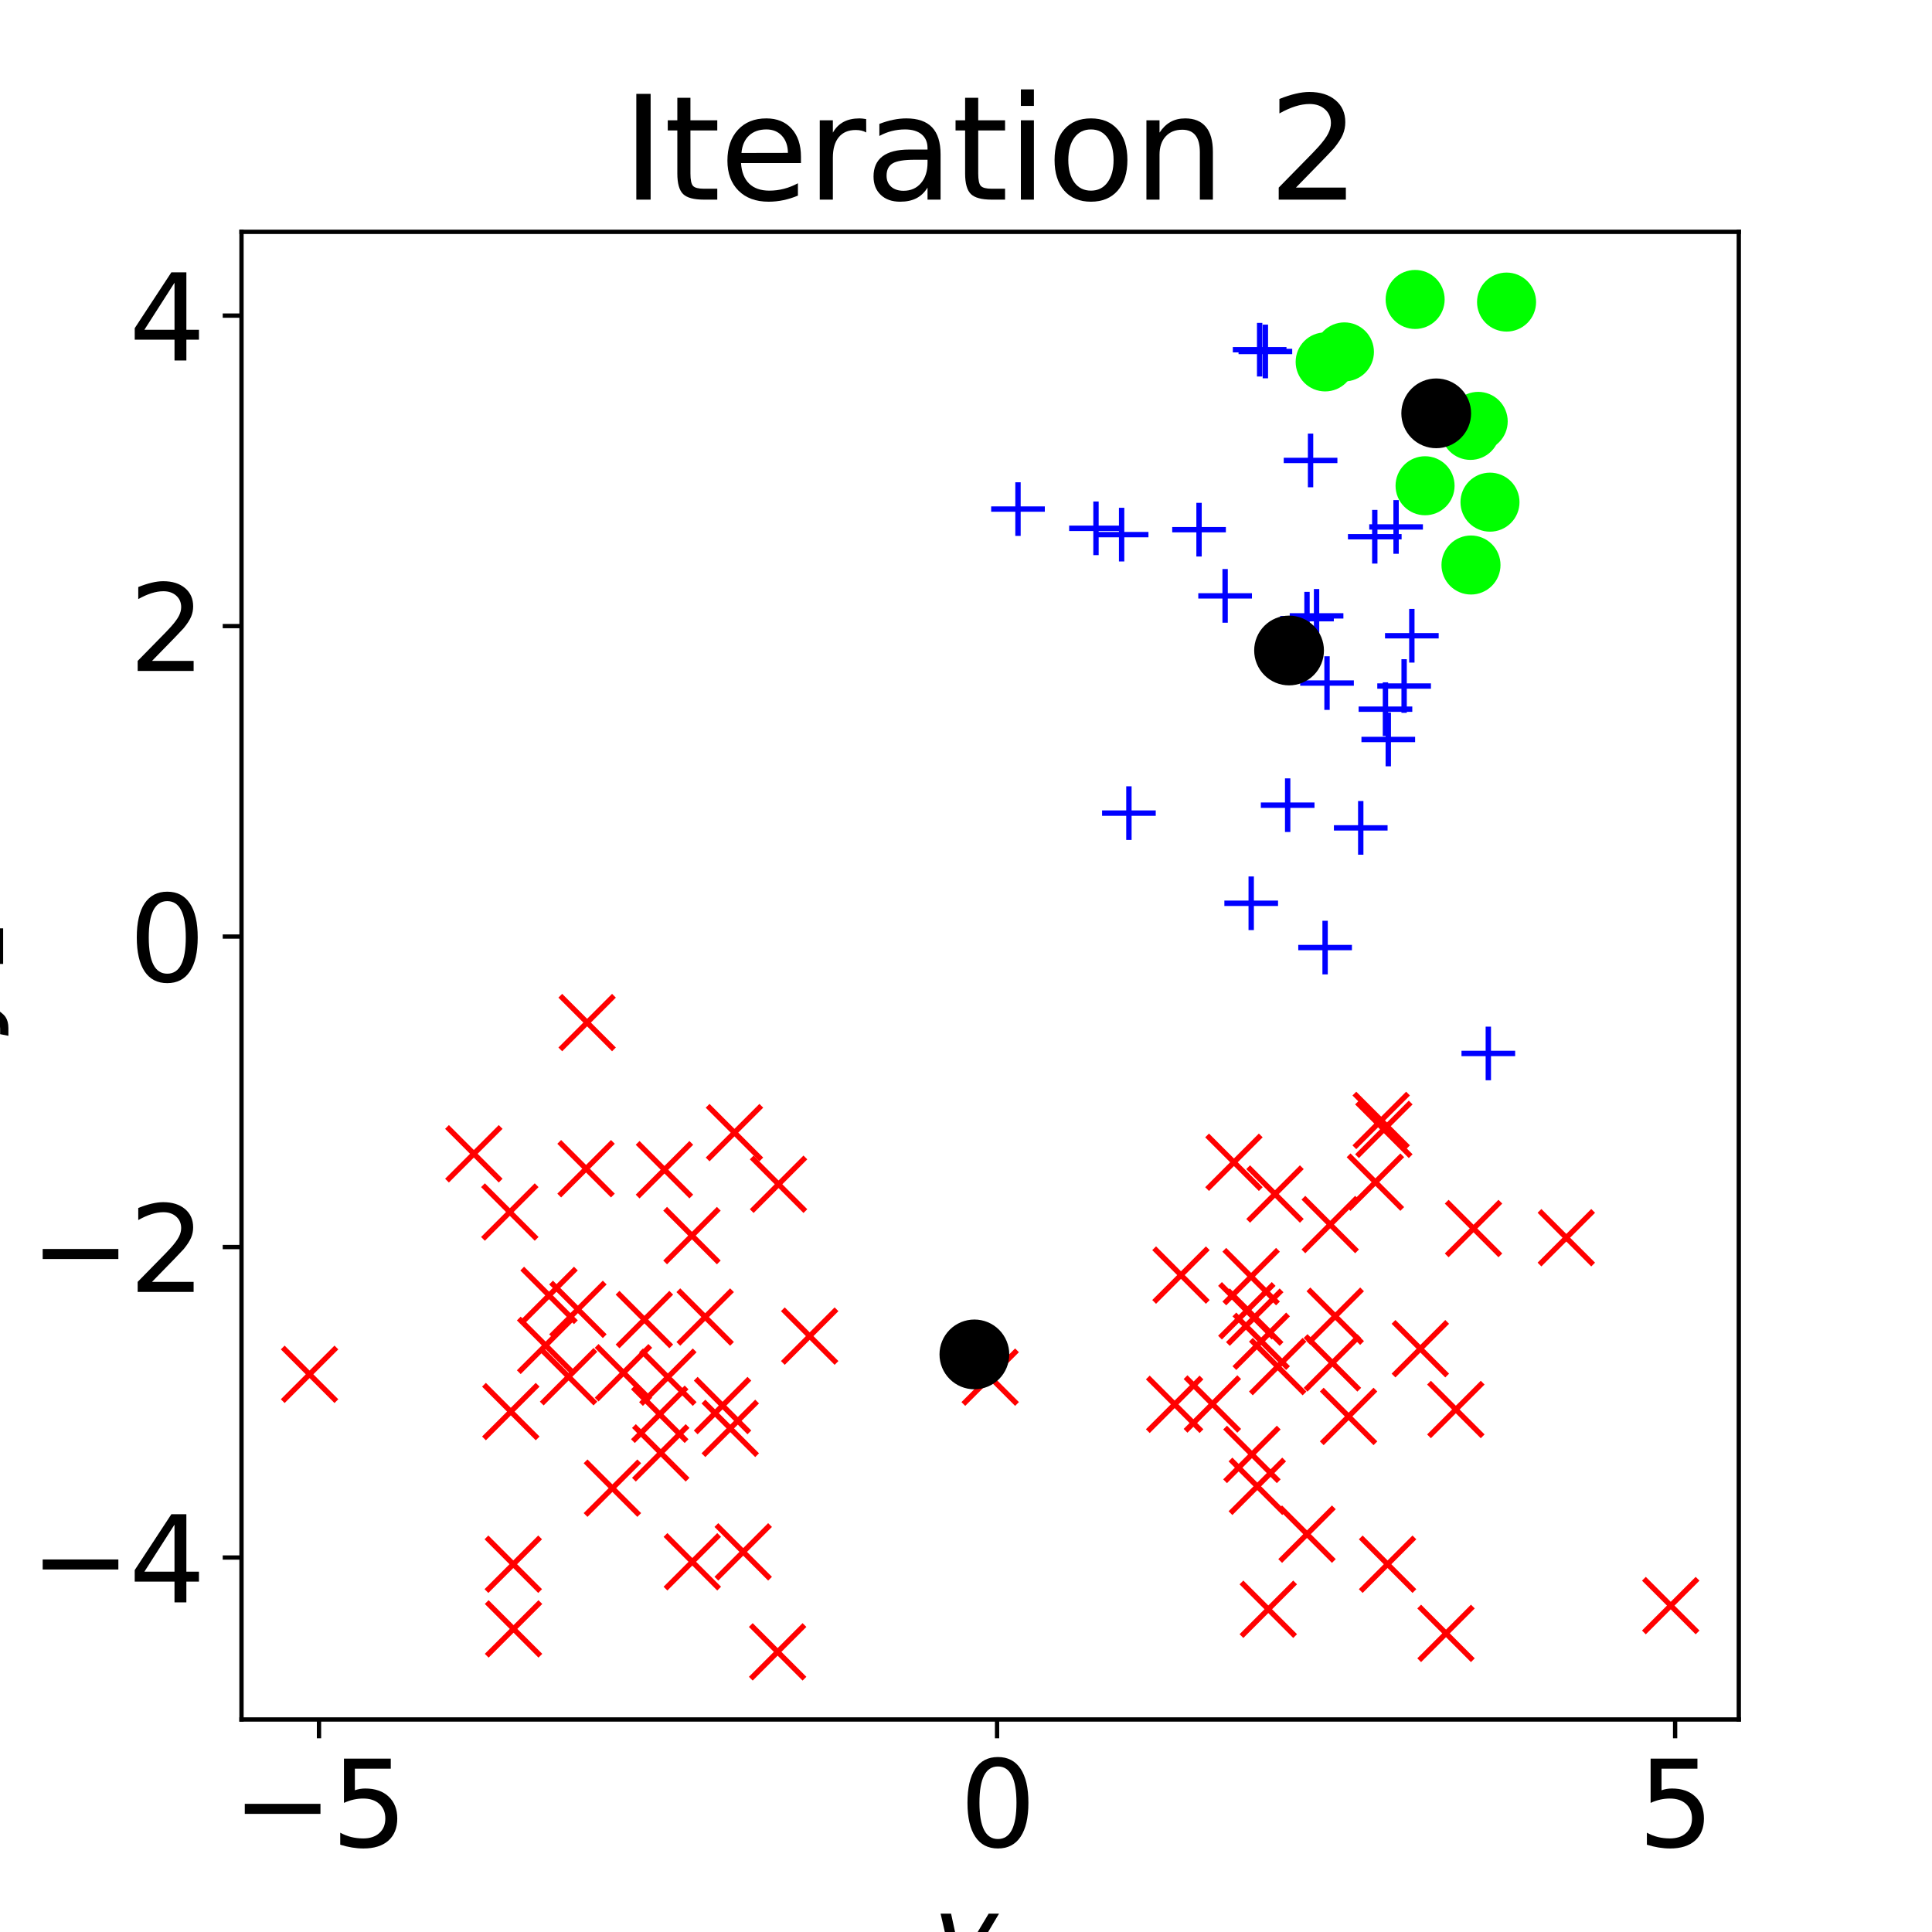 <?xml version="1.0" encoding="utf-8" standalone="no"?>
<!DOCTYPE svg PUBLIC "-//W3C//DTD SVG 1.1//EN"
  "http://www.w3.org/Graphics/SVG/1.1/DTD/svg11.dtd">
<svg xmlns:xlink="http://www.w3.org/1999/xlink" width="360pt" height="360pt" viewBox="0 0 360 360" xmlns="http://www.w3.org/2000/svg" version="1.1">
 <defs>
  <style type="text/css">*{stroke-linejoin: round; stroke-linecap: butt}</style>
 </defs>
 <g id="figure_1">
  <g id="patch_1">
   <path d="M 0 360 
L 360 360 
L 360 0 
L 0 0 
L 0 360 
z
" style="fill: none"/>
  </g>
  <g id="axes_1">
   <g id="patch_2">
    <path d="M 45 320.4 
L 324 320.4 
L 324 43.2 
L 45 43.2 
L 45 320.4 
z
" style="fill: none"/>
   </g>
   <g id="matplotlib.axis_1">
    <g id="xtick_1">
     <g id="line2d_1">
      <defs>
       <path id="m277a426cce" d="M 0 0 
L 0 3.5 
" style="stroke: #000000; stroke-width: 0.8"/>
      </defs>
      <g>
       <use xlink:href="#m277a426cce" x="59.441" y="320.4" style="stroke: #000000; stroke-width: 0.8"/>
      </g>
     </g>
     <g id="text_1">
      <!-- −5 -->
      <g transform="translate(43.225 344.117) scale(0.22 -0.22)">
       <defs>
        <path id="DejaVuSans-2212" d="M 678 2272 
L 4684 2272 
L 4684 1741 
L 678 1741 
L 678 2272 
z
" transform="scale(0.016)"/>
        <path id="DejaVuSans-35" d="M 691 4666 
L 3169 4666 
L 3169 4134 
L 1269 4134 
L 1269 2991 
Q 1406 3038 1543 3061 
Q 1681 3084 1819 3084 
Q 2600 3084 3056 2656 
Q 3513 2228 3513 1497 
Q 3513 744 3044 326 
Q 2575 -91 1722 -91 
Q 1428 -91 1123 -41 
Q 819 9 494 109 
L 494 744 
Q 775 591 1075 516 
Q 1375 441 1709 441 
Q 2250 441 2565 725 
Q 2881 1009 2881 1497 
Q 2881 1984 2565 2268 
Q 2250 2553 1709 2553 
Q 1456 2553 1204 2497 
Q 953 2441 691 2322 
L 691 4666 
z
" transform="scale(0.016)"/>
       </defs>
       <use xlink:href="#DejaVuSans-2212"/>
       <use xlink:href="#DejaVuSans-35" x="83.789"/>
      </g>
     </g>
    </g>
    <g id="xtick_2">
     <g id="line2d_2">
      <g>
       <use xlink:href="#m277a426cce" x="185.788" y="320.4" style="stroke: #000000; stroke-width: 0.8"/>
      </g>
     </g>
     <g id="text_2">
      <!-- 0 -->
      <g transform="translate(178.789 344.117) scale(0.22 -0.22)">
       <defs>
        <path id="DejaVuSans-30" d="M 2034 4250 
Q 1547 4250 1301 3770 
Q 1056 3291 1056 2328 
Q 1056 1369 1301 889 
Q 1547 409 2034 409 
Q 2525 409 2770 889 
Q 3016 1369 3016 2328 
Q 3016 3291 2770 3770 
Q 2525 4250 2034 4250 
z
M 2034 4750 
Q 2819 4750 3233 4129 
Q 3647 3509 3647 2328 
Q 3647 1150 3233 529 
Q 2819 -91 2034 -91 
Q 1250 -91 836 529 
Q 422 1150 422 2328 
Q 422 3509 836 4129 
Q 1250 4750 2034 4750 
z
" transform="scale(0.016)"/>
       </defs>
       <use xlink:href="#DejaVuSans-30"/>
      </g>
     </g>
    </g>
    <g id="xtick_3">
     <g id="line2d_3">
      <g>
       <use xlink:href="#m277a426cce" x="312.134" y="320.4" style="stroke: #000000; stroke-width: 0.8"/>
      </g>
     </g>
     <g id="text_3">
      <!-- 5 -->
      <g transform="translate(305.136 344.117) scale(0.22 -0.22)">
       <use xlink:href="#DejaVuSans-35"/>
      </g>
     </g>
    </g>
    <g id="text_4">
     <!-- $y_1$ -->
     <g transform="translate(173.8 367.848) scale(0.2 -0.2)">
      <defs>
       <path id="DejaVuSans-Oblique-79" d="M 1588 -325 
Q 1188 -997 936 -1164 
Q 684 -1331 294 -1331 
L -159 -1331 
L -63 -850 
L 269 -850 
Q 509 -850 678 -719 
Q 847 -588 1056 -206 
L 1234 128 
L 459 3500 
L 1069 3500 
L 1650 819 
L 3256 3500 
L 3859 3500 
L 1588 -325 
z
" transform="scale(0.016)"/>
       <path id="DejaVuSans-31" d="M 794 531 
L 1825 531 
L 1825 4091 
L 703 3866 
L 703 4441 
L 1819 4666 
L 2450 4666 
L 2450 531 
L 3481 531 
L 3481 0 
L 794 0 
L 794 531 
z
" transform="scale(0.016)"/>
      </defs>
      <use xlink:href="#DejaVuSans-Oblique-79" transform="translate(0 0.312)"/>
      <use xlink:href="#DejaVuSans-31" transform="translate(59.18 -16.094) scale(0.7)"/>
     </g>
    </g>
   </g>
   <g id="matplotlib.axis_2">
    <g id="ytick_1">
     <g id="line2d_4">
      <defs>
       <path id="m9bd1c7bc84" d="M 0 0 
L -3.5 0 
" style="stroke: #000000; stroke-width: 0.8"/>
      </defs>
      <g>
       <use xlink:href="#m9bd1c7bc84" x="45" y="290.222" style="stroke: #000000; stroke-width: 0.8"/>
      </g>
     </g>
     <g id="text_5">
      <!-- −4 -->
      <g transform="translate(5.567 298.58) scale(0.22 -0.22)">
       <defs>
        <path id="DejaVuSans-34" d="M 2419 4116 
L 825 1625 
L 2419 1625 
L 2419 4116 
z
M 2253 4666 
L 3047 4666 
L 3047 1625 
L 3713 1625 
L 3713 1100 
L 3047 1100 
L 3047 0 
L 2419 0 
L 2419 1100 
L 313 1100 
L 313 1709 
L 2253 4666 
z
" transform="scale(0.016)"/>
       </defs>
       <use xlink:href="#DejaVuSans-2212"/>
       <use xlink:href="#DejaVuSans-34" x="83.789"/>
      </g>
     </g>
    </g>
    <g id="ytick_2">
     <g id="line2d_5">
      <g>
       <use xlink:href="#m9bd1c7bc84" x="45" y="232.369" style="stroke: #000000; stroke-width: 0.8"/>
      </g>
     </g>
     <g id="text_6">
      <!-- −2 -->
      <g transform="translate(5.567 240.727) scale(0.22 -0.22)">
       <defs>
        <path id="DejaVuSans-32" d="M 1228 531 
L 3431 531 
L 3431 0 
L 469 0 
L 469 531 
Q 828 903 1448 1529 
Q 2069 2156 2228 2338 
Q 2531 2678 2651 2914 
Q 2772 3150 2772 3378 
Q 2772 3750 2511 3984 
Q 2250 4219 1831 4219 
Q 1534 4219 1204 4116 
Q 875 4013 500 3803 
L 500 4441 
Q 881 4594 1212 4672 
Q 1544 4750 1819 4750 
Q 2544 4750 2975 4387 
Q 3406 4025 3406 3419 
Q 3406 3131 3298 2873 
Q 3191 2616 2906 2266 
Q 2828 2175 2409 1742 
Q 1991 1309 1228 531 
z
" transform="scale(0.016)"/>
       </defs>
       <use xlink:href="#DejaVuSans-2212"/>
       <use xlink:href="#DejaVuSans-32" x="83.789"/>
      </g>
     </g>
    </g>
    <g id="ytick_3">
     <g id="line2d_6">
      <g>
       <use xlink:href="#m9bd1c7bc84" x="45" y="174.515" style="stroke: #000000; stroke-width: 0.8"/>
      </g>
     </g>
     <g id="text_7">
      <!-- 0 -->
      <g transform="translate(24.003 182.874) scale(0.22 -0.22)">
       <use xlink:href="#DejaVuSans-30"/>
      </g>
     </g>
    </g>
    <g id="ytick_4">
     <g id="line2d_7">
      <g>
       <use xlink:href="#m9bd1c7bc84" x="45" y="116.662" style="stroke: #000000; stroke-width: 0.8"/>
      </g>
     </g>
     <g id="text_8">
      <!-- 2 -->
      <g transform="translate(24.003 125.02) scale(0.22 -0.22)">
       <use xlink:href="#DejaVuSans-32"/>
      </g>
     </g>
    </g>
    <g id="ytick_5">
     <g id="line2d_8">
      <g>
       <use xlink:href="#m9bd1c7bc84" x="45" y="58.809" style="stroke: #000000; stroke-width: 0.8"/>
      </g>
     </g>
     <g id="text_9">
      <!-- 4 -->
      <g transform="translate(24.003 67.167) scale(0.22 -0.22)">
       <use xlink:href="#DejaVuSans-34"/>
      </g>
     </g>
    </g>
    <g id="text_10">
     <!-- $y_2$ -->
     <g transform="translate(-2.633 192.5) rotate(-90) scale(0.2 -0.2)">
      <use xlink:href="#DejaVuSans-Oblique-79" transform="translate(0 0.312)"/>
      <use xlink:href="#DejaVuSans-32" transform="translate(59.18 -16.094) scale(0.7)"/>
     </g>
    </g>
   </g>
   <g id="line2d_9">
    <defs>
     <path id="m9a60926a2b" d="M -5 5 
L 5 -5 
M -5 -5 
L 5 5 
" style="stroke: #ff0000"/>
    </defs>
    <g clip-path="url(#pf00d725d99)">
     <use xlink:href="#m9a60926a2b" x="123.812" y="217.96" style="fill: #ff0000; stroke: #ff0000"/>
     <use xlink:href="#m9a60926a2b" x="102.306" y="241.382" style="fill: #ff0000; stroke: #ff0000"/>
     <use xlink:href="#m9a60926a2b" x="144.901" y="307.8" style="fill: #ff0000; stroke: #ff0000"/>
     <use xlink:href="#m9a60926a2b" x="95.644" y="291.47" style="fill: #ff0000; stroke: #ff0000"/>
     <use xlink:href="#m9a60926a2b" x="131.397" y="245.411" style="fill: #ff0000; stroke: #ff0000"/>
     <use xlink:href="#m9a60926a2b" x="136.076" y="266.155" style="fill: #ff0000; stroke: #ff0000"/>
     <use xlink:href="#m9a60926a2b" x="122.932" y="263.53" style="fill: #ff0000; stroke: #ff0000"/>
     <use xlink:href="#m9a60926a2b" x="88.292" y="214.993" style="fill: #ff0000; stroke: #ff0000"/>
     <use xlink:href="#m9a60926a2b" x="114.112" y="277.297" style="fill: #ff0000; stroke: #ff0000"/>
     <use xlink:href="#m9a60926a2b" x="136.856" y="211.048" style="fill: #ff0000; stroke: #ff0000"/>
     <use xlink:href="#m9a60926a2b" x="150.872" y="248.964" style="fill: #ff0000; stroke: #ff0000"/>
     <use xlink:href="#m9a60926a2b" x="116.173" y="255.789" style="fill: #ff0000; stroke: #ff0000"/>
     <use xlink:href="#m9a60926a2b" x="94.995" y="225.846" style="fill: #ff0000; stroke: #ff0000"/>
     <use xlink:href="#m9a60926a2b" x="109.403" y="190.54" style="fill: #ff0000; stroke: #ff0000"/>
     <use xlink:href="#m9a60926a2b" x="134.636" y="261.907" style="fill: #ff0000; stroke: #ff0000"/>
     <use xlink:href="#m9a60926a2b" x="123.122" y="270.72" style="fill: #ff0000; stroke: #ff0000"/>
     <use xlink:href="#m9a60926a2b" x="107.68" y="243.982" style="fill: #ff0000; stroke: #ff0000"/>
     <use xlink:href="#m9a60926a2b" x="129.002" y="291.018" style="fill: #ff0000; stroke: #ff0000"/>
     <use xlink:href="#m9a60926a2b" x="101.668" y="250.689" style="fill: #ff0000; stroke: #ff0000"/>
     <use xlink:href="#m9a60926a2b" x="95.182" y="263.027" style="fill: #ff0000; stroke: #ff0000"/>
     <use xlink:href="#m9a60926a2b" x="57.682" y="256.084" style="fill: #ff0000; stroke: #ff0000"/>
     <use xlink:href="#m9a60926a2b" x="105.947" y="256.53" style="fill: #ff0000; stroke: #ff0000"/>
     <use xlink:href="#m9a60926a2b" x="120.073" y="245.883" style="fill: #ff0000; stroke: #ff0000"/>
     <use xlink:href="#m9a60926a2b" x="109.203" y="217.775" style="fill: #ff0000; stroke: #ff0000"/>
     <use xlink:href="#m9a60926a2b" x="184.504" y="256.614" style="fill: #ff0000; stroke: #ff0000"/>
     <use xlink:href="#m9a60926a2b" x="138.487" y="289.168" style="fill: #ff0000; stroke: #ff0000"/>
     <use xlink:href="#m9a60926a2b" x="145.071" y="220.672" style="fill: #ff0000; stroke: #ff0000"/>
     <use xlink:href="#m9a60926a2b" x="95.691" y="303.522" style="fill: #ff0000; stroke: #ff0000"/>
     <use xlink:href="#m9a60926a2b" x="128.937" y="230.235" style="fill: #ff0000; stroke: #ff0000"/>
     <use xlink:href="#m9a60926a2b" x="124.442" y="256.62" style="fill: #ff0000; stroke: #ff0000"/>
     <use xlink:href="#m9a60926a2b" x="218.877" y="261.674" style="fill: #ff0000; stroke: #ff0000"/>
     <use xlink:href="#m9a60926a2b" x="243.542" y="285.868" style="fill: #ff0000; stroke: #ff0000"/>
     <use xlink:href="#m9a60926a2b" x="274.57" y="228.919" style="fill: #ff0000; stroke: #ff0000"/>
     <use xlink:href="#m9a60926a2b" x="248.802" y="245.255" style="fill: #ff0000; stroke: #ff0000"/>
     <use xlink:href="#m9a60926a2b" x="264.661" y="251.314" style="fill: #ff0000; stroke: #ff0000"/>
     <use xlink:href="#m9a60926a2b" x="220.057" y="237.594" style="fill: #ff0000; stroke: #ff0000"/>
     <use xlink:href="#m9a60926a2b" x="257.365" y="208.776" style="fill: #ff0000; stroke: #ff0000"/>
     <use xlink:href="#m9a60926a2b" x="256.289" y="220.276" style="fill: #ff0000; stroke: #ff0000"/>
     <use xlink:href="#m9a60926a2b" x="237.575" y="222.49" style="fill: #ff0000; stroke: #ff0000"/>
     <use xlink:href="#m9a60926a2b" x="258.554" y="291.471" style="fill: #ff0000; stroke: #ff0000"/>
     <use xlink:href="#m9a60926a2b" x="232.33" y="244.249" style="fill: #ff0000; stroke: #ff0000"/>
     <use xlink:href="#m9a60926a2b" x="238.079" y="254.648" style="fill: #ff0000; stroke: #ff0000"/>
     <use xlink:href="#m9a60926a2b" x="235.009" y="249.928" style="fill: #ff0000; stroke: #ff0000"/>
     <use xlink:href="#m9a60926a2b" x="234.279" y="276.954" style="fill: #ff0000; stroke: #ff0000"/>
     <use xlink:href="#m9a60926a2b" x="251.291" y="263.934" style="fill: #ff0000; stroke: #ff0000"/>
     <use xlink:href="#m9a60926a2b" x="229.924" y="216.572" style="fill: #ff0000; stroke: #ff0000"/>
     <use xlink:href="#m9a60926a2b" x="233.8" y="245.432" style="fill: #ff0000; stroke: #ff0000"/>
     <use xlink:href="#m9a60926a2b" x="233.276" y="271.009" style="fill: #ff0000; stroke: #ff0000"/>
     <use xlink:href="#m9a60926a2b" x="311.318" y="299.179" style="fill: #ff0000; stroke: #ff0000"/>
     <use xlink:href="#m9a60926a2b" x="257.86" y="210.439" style="fill: #ff0000; stroke: #ff0000"/>
     <use xlink:href="#m9a60926a2b" x="233.131" y="237.88" style="fill: #ff0000; stroke: #ff0000"/>
     <use xlink:href="#m9a60926a2b" x="247.867" y="228.176" style="fill: #ff0000; stroke: #ff0000"/>
     <use xlink:href="#m9a60926a2b" x="291.86" y="230.631" style="fill: #ff0000; stroke: #ff0000"/>
     <use xlink:href="#m9a60926a2b" x="225.909" y="261.612" style="fill: #ff0000; stroke: #ff0000"/>
     <use xlink:href="#m9a60926a2b" x="236.327" y="299.861" style="fill: #ff0000; stroke: #ff0000"/>
     <use xlink:href="#m9a60926a2b" x="271.274" y="262.638" style="fill: #ff0000; stroke: #ff0000"/>
     <use xlink:href="#m9a60926a2b" x="248.276" y="253.954" style="fill: #ff0000; stroke: #ff0000"/>
     <use xlink:href="#m9a60926a2b" x="269.444" y="304.357" style="fill: #ff0000; stroke: #ff0000"/>
    </g>
   </g>
   <g id="line2d_10">
    <defs>
     <path id="mb25b59b5d7" d="M 0 5 
C 1.326 5 2.598 4.473 3.536 3.536 
C 4.473 2.598 5 1.326 5 0 
C 5 -1.326 4.473 -2.598 3.536 -3.536 
C 2.598 -4.473 1.326 -5 0 -5 
C -1.326 -5 -2.598 -4.473 -3.536 -3.536 
C -4.473 -2.598 -5 -1.326 -5 0 
C -5 1.326 -4.473 2.598 -3.536 3.536 
C -2.598 4.473 -1.326 5 0 5 
z
" style="stroke: #00ff00"/>
    </defs>
    <g clip-path="url(#pf00d725d99)">
     <use xlink:href="#mb25b59b5d7" x="277.638" y="93.57" style="fill: #00ff00; stroke: #00ff00"/>
     <use xlink:href="#mb25b59b5d7" x="280.725" y="56.287" style="fill: #00ff00; stroke: #00ff00"/>
     <use xlink:href="#mb25b59b5d7" x="273.998" y="80.196" style="fill: #00ff00; stroke: #00ff00"/>
     <use xlink:href="#mb25b59b5d7" x="263.691" y="55.8" style="fill: #00ff00; stroke: #00ff00"/>
     <use xlink:href="#mb25b59b5d7" x="275.44" y="78.517" style="fill: #00ff00; stroke: #00ff00"/>
     <use xlink:href="#mb25b59b5d7" x="265.54" y="90.513" style="fill: #00ff00; stroke: #00ff00"/>
     <use xlink:href="#mb25b59b5d7" x="274.097" y="105.282" style="fill: #00ff00; stroke: #00ff00"/>
     <use xlink:href="#mb25b59b5d7" x="250.512" y="65.572" style="fill: #00ff00; stroke: #00ff00"/>
     <use xlink:href="#mb25b59b5d7" x="246.925" y="67.437" style="fill: #00ff00; stroke: #00ff00"/>
    </g>
   </g>
   <g id="line2d_11">
    <defs>
     <path id="m4ec69bcb11" d="M -5 0 
L 5 0 
M 0 5 
L 0 -5 
" style="stroke: #0000ff"/>
    </defs>
    <g clip-path="url(#pf00d725d99)">
     <use xlink:href="#m4ec69bcb11" x="189.688" y="94.861" style="fill: #0000ff; stroke: #0000ff"/>
     <use xlink:href="#m4ec69bcb11" x="228.283" y="111.031" style="fill: #0000ff; stroke: #0000ff"/>
     <use xlink:href="#m4ec69bcb11" x="261.636" y="127.83" style="fill: #0000ff; stroke: #0000ff"/>
     <use xlink:href="#m4ec69bcb11" x="235.785" y="65.488" style="fill: #0000ff; stroke: #0000ff"/>
     <use xlink:href="#m4ec69bcb11" x="204.221" y="98.443" style="fill: #0000ff; stroke: #0000ff"/>
     <use xlink:href="#m4ec69bcb11" x="258.158" y="132.143" style="fill: #0000ff; stroke: #0000ff"/>
     <use xlink:href="#m4ec69bcb11" x="210.356" y="151.513" style="fill: #0000ff; stroke: #0000ff"/>
     <use xlink:href="#m4ec69bcb11" x="234.718" y="65.161" style="fill: #0000ff; stroke: #0000ff"/>
     <use xlink:href="#m4ec69bcb11" x="247.271" y="127.28" style="fill: #0000ff; stroke: #0000ff"/>
     <use xlink:href="#m4ec69bcb11" x="245.322" y="114.757" style="fill: #0000ff; stroke: #0000ff"/>
     <use xlink:href="#m4ec69bcb11" x="256.17" y="100.01" style="fill: #0000ff; stroke: #0000ff"/>
     <use xlink:href="#m4ec69bcb11" x="253.554" y="154.261" style="fill: #0000ff; stroke: #0000ff"/>
     <use xlink:href="#m4ec69bcb11" x="243.54" y="115.281" style="fill: #0000ff; stroke: #0000ff"/>
     <use xlink:href="#m4ec69bcb11" x="233.144" y="168.311" style="fill: #0000ff; stroke: #0000ff"/>
     <use xlink:href="#m4ec69bcb11" x="260.139" y="98.191" style="fill: #0000ff; stroke: #0000ff"/>
     <use xlink:href="#m4ec69bcb11" x="244.204" y="85.796" style="fill: #0000ff; stroke: #0000ff"/>
     <use xlink:href="#m4ec69bcb11" x="258.686" y="137.788" style="fill: #0000ff; stroke: #0000ff"/>
     <use xlink:href="#m4ec69bcb11" x="239.939" y="150.033" style="fill: #0000ff; stroke: #0000ff"/>
     <use xlink:href="#m4ec69bcb11" x="208.998" y="99.619" style="fill: #0000ff; stroke: #0000ff"/>
     <use xlink:href="#m4ec69bcb11" x="263.077" y="118.462" style="fill: #0000ff; stroke: #0000ff"/>
     <use xlink:href="#m4ec69bcb11" x="223.424" y="98.696" style="fill: #0000ff; stroke: #0000ff"/>
     <use xlink:href="#m4ec69bcb11" x="246.913" y="176.567" style="fill: #0000ff; stroke: #0000ff"/>
     <use xlink:href="#m4ec69bcb11" x="277.327" y="196.296" style="fill: #0000ff; stroke: #0000ff"/>
    </g>
   </g>
   <g id="line2d_12">
    <defs>
     <path id="m4089b28dd8" d="M 0 6 
C 1.591 6 3.117 5.368 4.243 4.243 
C 5.368 3.117 6 1.591 6 0 
C 6 -1.591 5.368 -3.117 4.243 -4.243 
C 3.117 -5.368 1.591 -6 0 -6 
C -1.591 -6 -3.117 -5.368 -4.243 -4.243 
C -5.368 -3.117 -6 -1.591 -6 0 
C -6 1.591 -5.368 3.117 -4.243 4.243 
C -3.117 5.368 -1.591 6 0 6 
z
" style="stroke: #000000"/>
    </defs>
    <g clip-path="url(#pf00d725d99)">
     <use xlink:href="#m4089b28dd8" x="181.563" y="252.374" style="stroke: #000000"/>
     <use xlink:href="#m4089b28dd8" x="267.618" y="77.019" style="stroke: #000000"/>
     <use xlink:href="#m4089b28dd8" x="240.198" y="121.21" style="stroke: #000000"/>
    </g>
   </g>
   <g id="patch_3">
    <path d="M 45 320.4 
L 45 43.2 
" style="fill: none; stroke: #000000; stroke-width: 0.8; stroke-linejoin: miter; stroke-linecap: square"/>
   </g>
   <g id="patch_4">
    <path d="M 324 320.4 
L 324 43.2 
" style="fill: none; stroke: #000000; stroke-width: 0.8; stroke-linejoin: miter; stroke-linecap: square"/>
   </g>
   <g id="patch_5">
    <path d="M 45 320.4 
L 324 320.4 
" style="fill: none; stroke: #000000; stroke-width: 0.8; stroke-linejoin: miter; stroke-linecap: square"/>
   </g>
   <g id="patch_6">
    <path d="M 45 43.2 
L 324 43.2 
" style="fill: none; stroke: #000000; stroke-width: 0.8; stroke-linejoin: miter; stroke-linecap: square"/>
   </g>
   <g id="text_11">
    <!-- Iteration 2 -->
    <g transform="translate(115.916 37.2) scale(0.264 -0.264)">
     <defs>
      <path id="DejaVuSans-49" d="M 628 4666 
L 1259 4666 
L 1259 0 
L 628 0 
L 628 4666 
z
" transform="scale(0.016)"/>
      <path id="DejaVuSans-74" d="M 1172 4494 
L 1172 3500 
L 2356 3500 
L 2356 3053 
L 1172 3053 
L 1172 1153 
Q 1172 725 1289 603 
Q 1406 481 1766 481 
L 2356 481 
L 2356 0 
L 1766 0 
Q 1100 0 847 248 
Q 594 497 594 1153 
L 594 3053 
L 172 3053 
L 172 3500 
L 594 3500 
L 594 4494 
L 1172 4494 
z
" transform="scale(0.016)"/>
      <path id="DejaVuSans-65" d="M 3597 1894 
L 3597 1613 
L 953 1613 
Q 991 1019 1311 708 
Q 1631 397 2203 397 
Q 2534 397 2845 478 
Q 3156 559 3463 722 
L 3463 178 
Q 3153 47 2828 -22 
Q 2503 -91 2169 -91 
Q 1331 -91 842 396 
Q 353 884 353 1716 
Q 353 2575 817 3079 
Q 1281 3584 2069 3584 
Q 2775 3584 3186 3129 
Q 3597 2675 3597 1894 
z
M 3022 2063 
Q 3016 2534 2758 2815 
Q 2500 3097 2075 3097 
Q 1594 3097 1305 2825 
Q 1016 2553 972 2059 
L 3022 2063 
z
" transform="scale(0.016)"/>
      <path id="DejaVuSans-72" d="M 2631 2963 
Q 2534 3019 2420 3045 
Q 2306 3072 2169 3072 
Q 1681 3072 1420 2755 
Q 1159 2438 1159 1844 
L 1159 0 
L 581 0 
L 581 3500 
L 1159 3500 
L 1159 2956 
Q 1341 3275 1631 3429 
Q 1922 3584 2338 3584 
Q 2397 3584 2469 3576 
Q 2541 3569 2628 3553 
L 2631 2963 
z
" transform="scale(0.016)"/>
      <path id="DejaVuSans-61" d="M 2194 1759 
Q 1497 1759 1228 1600 
Q 959 1441 959 1056 
Q 959 750 1161 570 
Q 1363 391 1709 391 
Q 2188 391 2477 730 
Q 2766 1069 2766 1631 
L 2766 1759 
L 2194 1759 
z
M 3341 1997 
L 3341 0 
L 2766 0 
L 2766 531 
Q 2569 213 2275 61 
Q 1981 -91 1556 -91 
Q 1019 -91 701 211 
Q 384 513 384 1019 
Q 384 1609 779 1909 
Q 1175 2209 1959 2209 
L 2766 2209 
L 2766 2266 
Q 2766 2663 2505 2880 
Q 2244 3097 1772 3097 
Q 1472 3097 1187 3025 
Q 903 2953 641 2809 
L 641 3341 
Q 956 3463 1253 3523 
Q 1550 3584 1831 3584 
Q 2591 3584 2966 3190 
Q 3341 2797 3341 1997 
z
" transform="scale(0.016)"/>
      <path id="DejaVuSans-69" d="M 603 3500 
L 1178 3500 
L 1178 0 
L 603 0 
L 603 3500 
z
M 603 4863 
L 1178 4863 
L 1178 4134 
L 603 4134 
L 603 4863 
z
" transform="scale(0.016)"/>
      <path id="DejaVuSans-6f" d="M 1959 3097 
Q 1497 3097 1228 2736 
Q 959 2375 959 1747 
Q 959 1119 1226 758 
Q 1494 397 1959 397 
Q 2419 397 2687 759 
Q 2956 1122 2956 1747 
Q 2956 2369 2687 2733 
Q 2419 3097 1959 3097 
z
M 1959 3584 
Q 2709 3584 3137 3096 
Q 3566 2609 3566 1747 
Q 3566 888 3137 398 
Q 2709 -91 1959 -91 
Q 1206 -91 779 398 
Q 353 888 353 1747 
Q 353 2609 779 3096 
Q 1206 3584 1959 3584 
z
" transform="scale(0.016)"/>
      <path id="DejaVuSans-6e" d="M 3513 2113 
L 3513 0 
L 2938 0 
L 2938 2094 
Q 2938 2591 2744 2837 
Q 2550 3084 2163 3084 
Q 1697 3084 1428 2787 
Q 1159 2491 1159 1978 
L 1159 0 
L 581 0 
L 581 3500 
L 1159 3500 
L 1159 2956 
Q 1366 3272 1645 3428 
Q 1925 3584 2291 3584 
Q 2894 3584 3203 3211 
Q 3513 2838 3513 2113 
z
" transform="scale(0.016)"/>
      <path id="DejaVuSans-20" transform="scale(0.016)"/>
     </defs>
     <use xlink:href="#DejaVuSans-49"/>
     <use xlink:href="#DejaVuSans-74" x="29.492"/>
     <use xlink:href="#DejaVuSans-65" x="68.701"/>
     <use xlink:href="#DejaVuSans-72" x="130.225"/>
     <use xlink:href="#DejaVuSans-61" x="171.338"/>
     <use xlink:href="#DejaVuSans-74" x="232.617"/>
     <use xlink:href="#DejaVuSans-69" x="271.826"/>
     <use xlink:href="#DejaVuSans-6f" x="299.609"/>
     <use xlink:href="#DejaVuSans-6e" x="360.791"/>
     <use xlink:href="#DejaVuSans-20" x="424.17"/>
     <use xlink:href="#DejaVuSans-32" x="455.957"/>
    </g>
   </g>
  </g>
 </g>
 <defs>
  <clipPath id="pf00d725d99">
   <rect x="45" y="43.2" width="279" height="277.2"/>
  </clipPath>
 </defs>
</svg>
